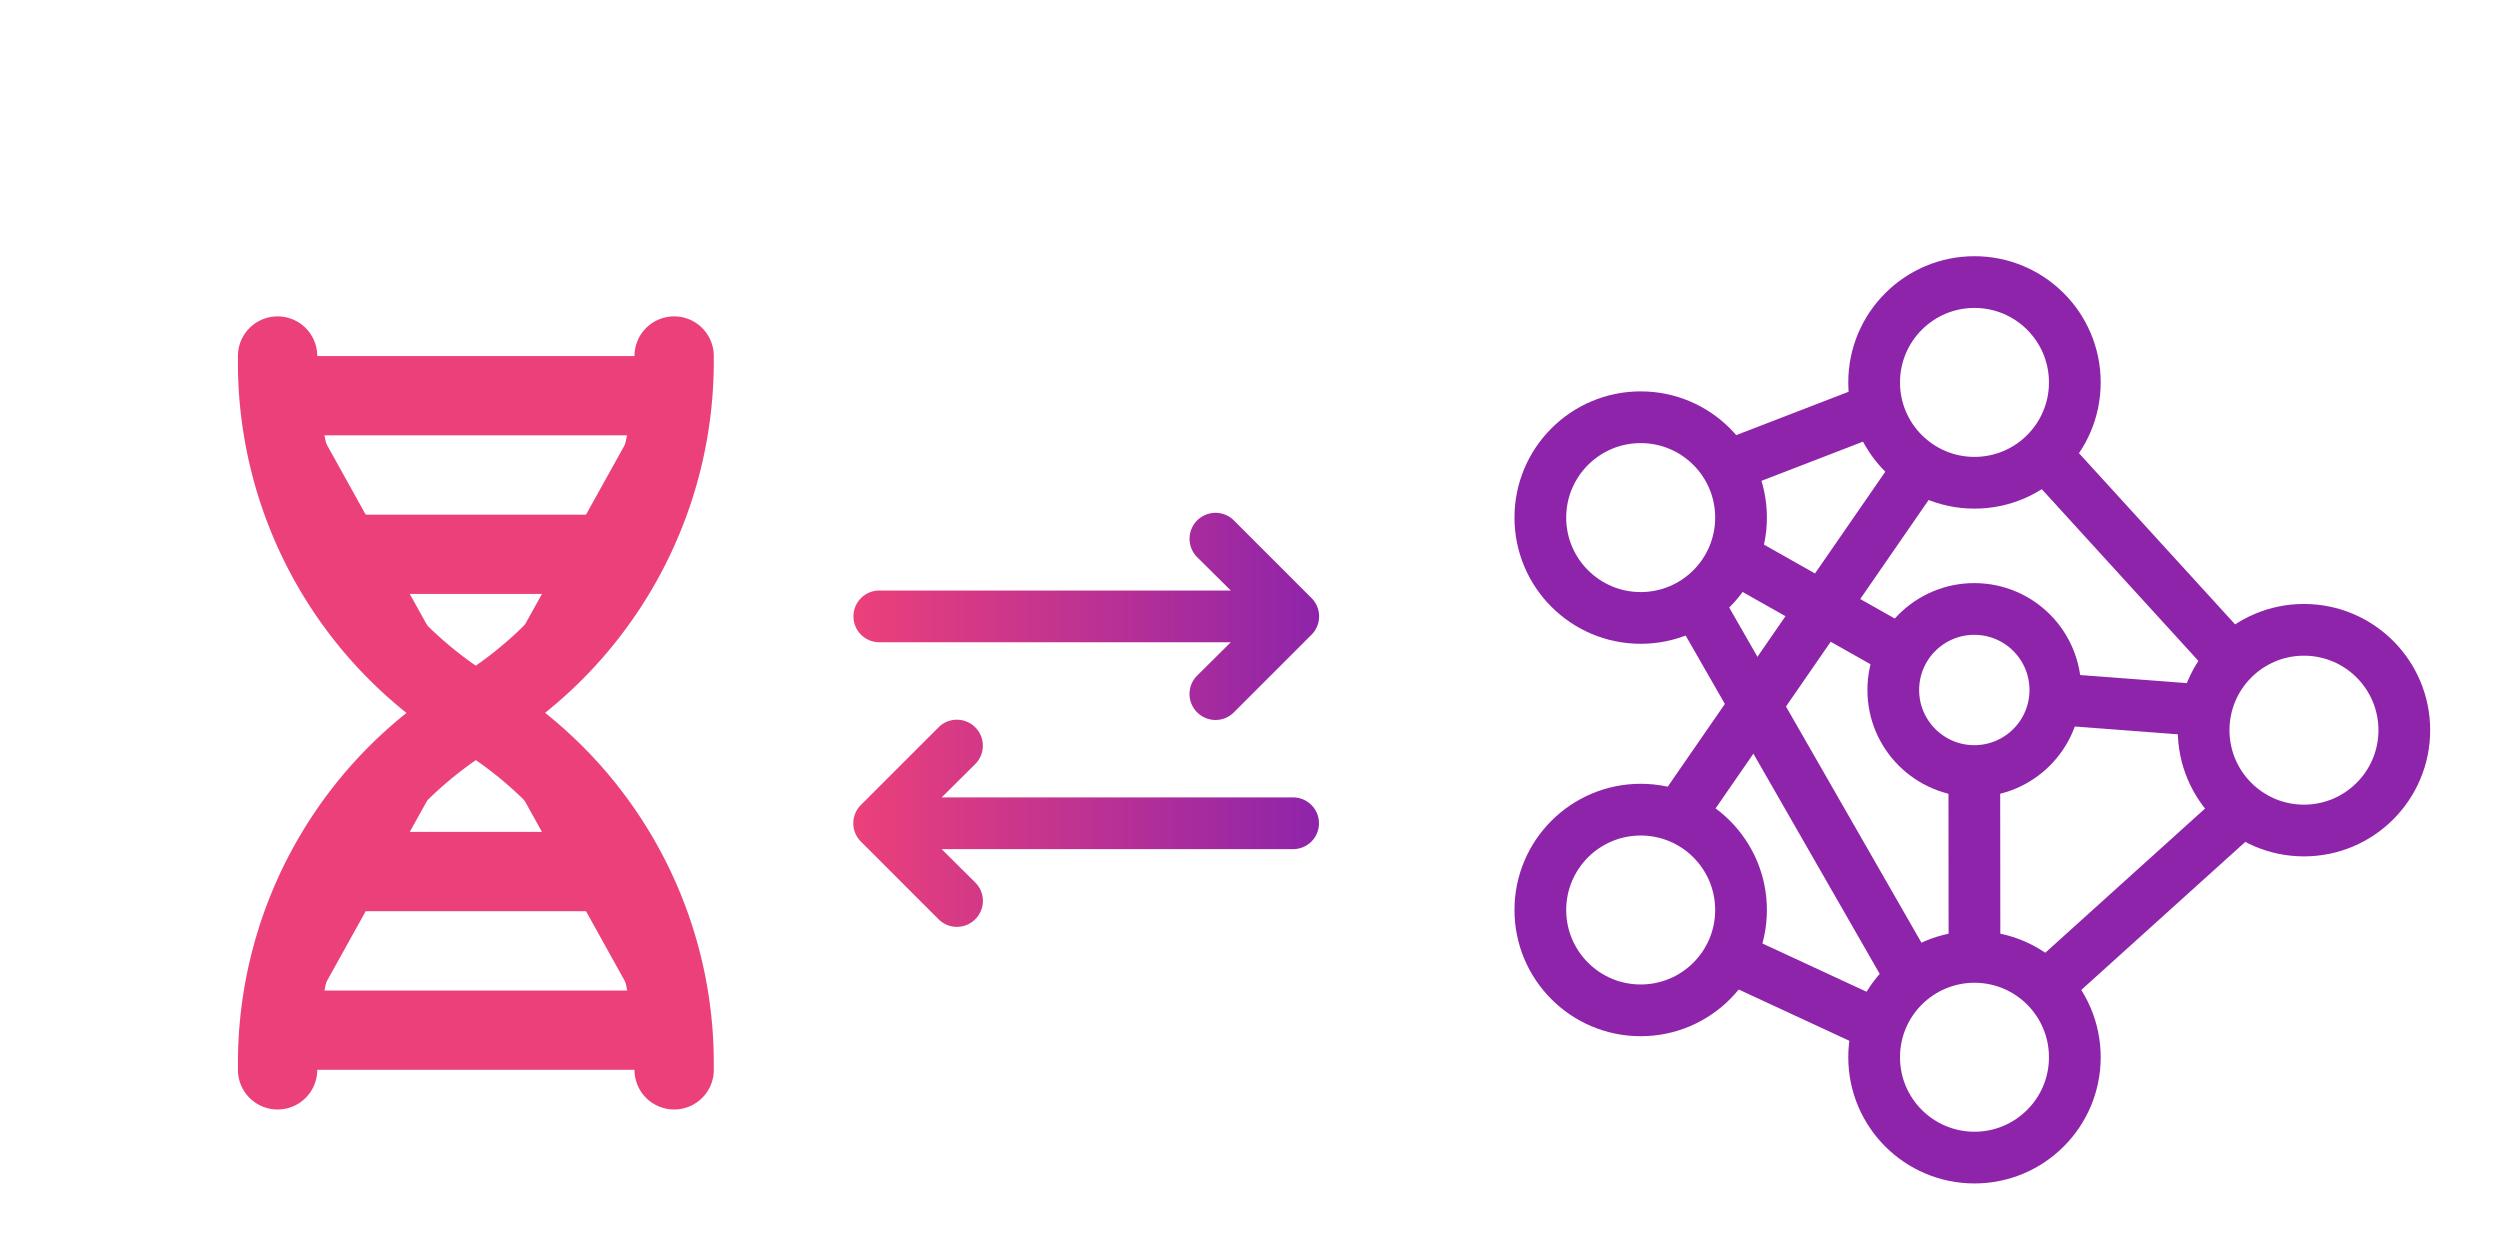 <svg xmlns="http://www.w3.org/2000/svg" width="400" height="200" viewBox="0 0 145 45">
  <defs>
  <linearGradient id="dna-gradient" x1="0%" y1="0%" x2="100%" y2="0%">
    <stop offset="0%" style="stop-color:#ec407a;stop-opacity:1"/>
    <stop offset="100%" style="stop-color:#ec407a;stop-opacity:1"/>
  </linearGradient>
</defs>
  <defs>
    <linearGradient id="arrow-gradient" x1="0%" y1="0%" x2="100%" y2="0%">
      <stop offset="0%" style="stop-color:#ec407a;stop-opacity:1"/>
      <stop offset="100%" style="stop-color:#8e24aa;stop-opacity:1"/>
    </linearGradient>
  </defs>
    <defs>
  </defs>
    <defs>
    <linearGradient id="dl-gradient" x1="0%" y1="0%" x2="100%" y2="0%">
      <stop offset="0%" style="stop-color:#8e24aa;stop-opacity:1"/>
      <stop offset="100%" style="stop-color:#8e24aa;stop-opacity:1"/>
    </linearGradient>
  </defs>


  
<g transform="translate(0, 0) scale(2.3)" fill="url(#dna-gradient)" stroke="url(#dna-gradient)" stroke-linecap="round" stroke-linejoin="round" stroke-width="2">
  <path d="M8.72,8h6.56M7.09,4h9.82M15.28,16H8.72m8.19,4H7.09"/>
  <path d="M7,21v-.17A10.3,10.3,0,0,1,12,12h0a10.36,10.36,0,0,0,5-8.83V3"/>
  <path d="M17,21v-.17A10.3,10.3,0,0,0,12,12h0A10.3,10.3,0,0,1,7,3.17V3"/>
</g>



    <g transform="translate(45, 10) scale(1.5)" fill="#4CAF50" viewBox="0 0 24 24" xmlns="http://www.w3.org/2000/svg" data-name="Layer 1">
    <path id="primary" d="M20,15H6.41l1.3-1.29a1,1,0,0,0-1.42-1.42l-3,3a1,1,0,0,0,0,1.42l3,3a1,1,0,0,0,1.42,0,1,1,0,0,0,0-1.42L6.41,17H20a1,1,0,0,0,0-2Z" style="fill: url(#arrow-gradient);"/>
    <path id="primary" d="M20.71,7.29l-3-3a1,1,0,0,0-1.42,1.42L17.59,7H4A1,1,0,0,0,4,9H17.59l-1.3,1.29a1,1,0,0,0,0,1.42,1,1,0,0,0,1.42,0l3-3A1,1,0,0,0,20.71,7.29Z" style="fill: url(#arrow-gradient);"/>
  </g>

  
<g transform="translate(80, -3)">
  <g fill="none" stroke-width="3" stroke="url(#dl-gradient)">
    <circle cx="34.52" cy="11.43" r="5.82"/>
    <circle cx="53.63" cy="31.6" r="5.82"/>
    <circle cx="34.52" cy="50.57" r="5.82"/>
    <circle cx="15.16" cy="42.03" r="5.82"/>
    <circle cx="15.16" cy="19.27" r="5.82"/>
    <circle cx="34.51" cy="29.27" r="4.7"/>
    <line x1="20.17" y1="16.3" x2="28.9" y2="12.93"/>
    <line x1="38.6" y1="15.59" x2="49.48" y2="27.52"/>
    <line x1="50.07" y1="36.2" x2="38.67" y2="46.49"/>
    <line x1="18.36" y1="24.13" x2="30.91" y2="46.01"/>
    <line x1="20.31" y1="44.74" x2="28.7" y2="48.63"/>
    <line x1="17.34" y1="36.63" x2="31.37" y2="16.32"/>
    <line x1="20.52" y1="21.55" x2="30.34" y2="27.1"/>
    <line x1="39.22" y1="29.8" x2="47.81" y2="30.45"/>
    <line x1="34.51" y1="33.98" x2="34.52" y2="44.74"/>
  </g>
</g>

</svg>
